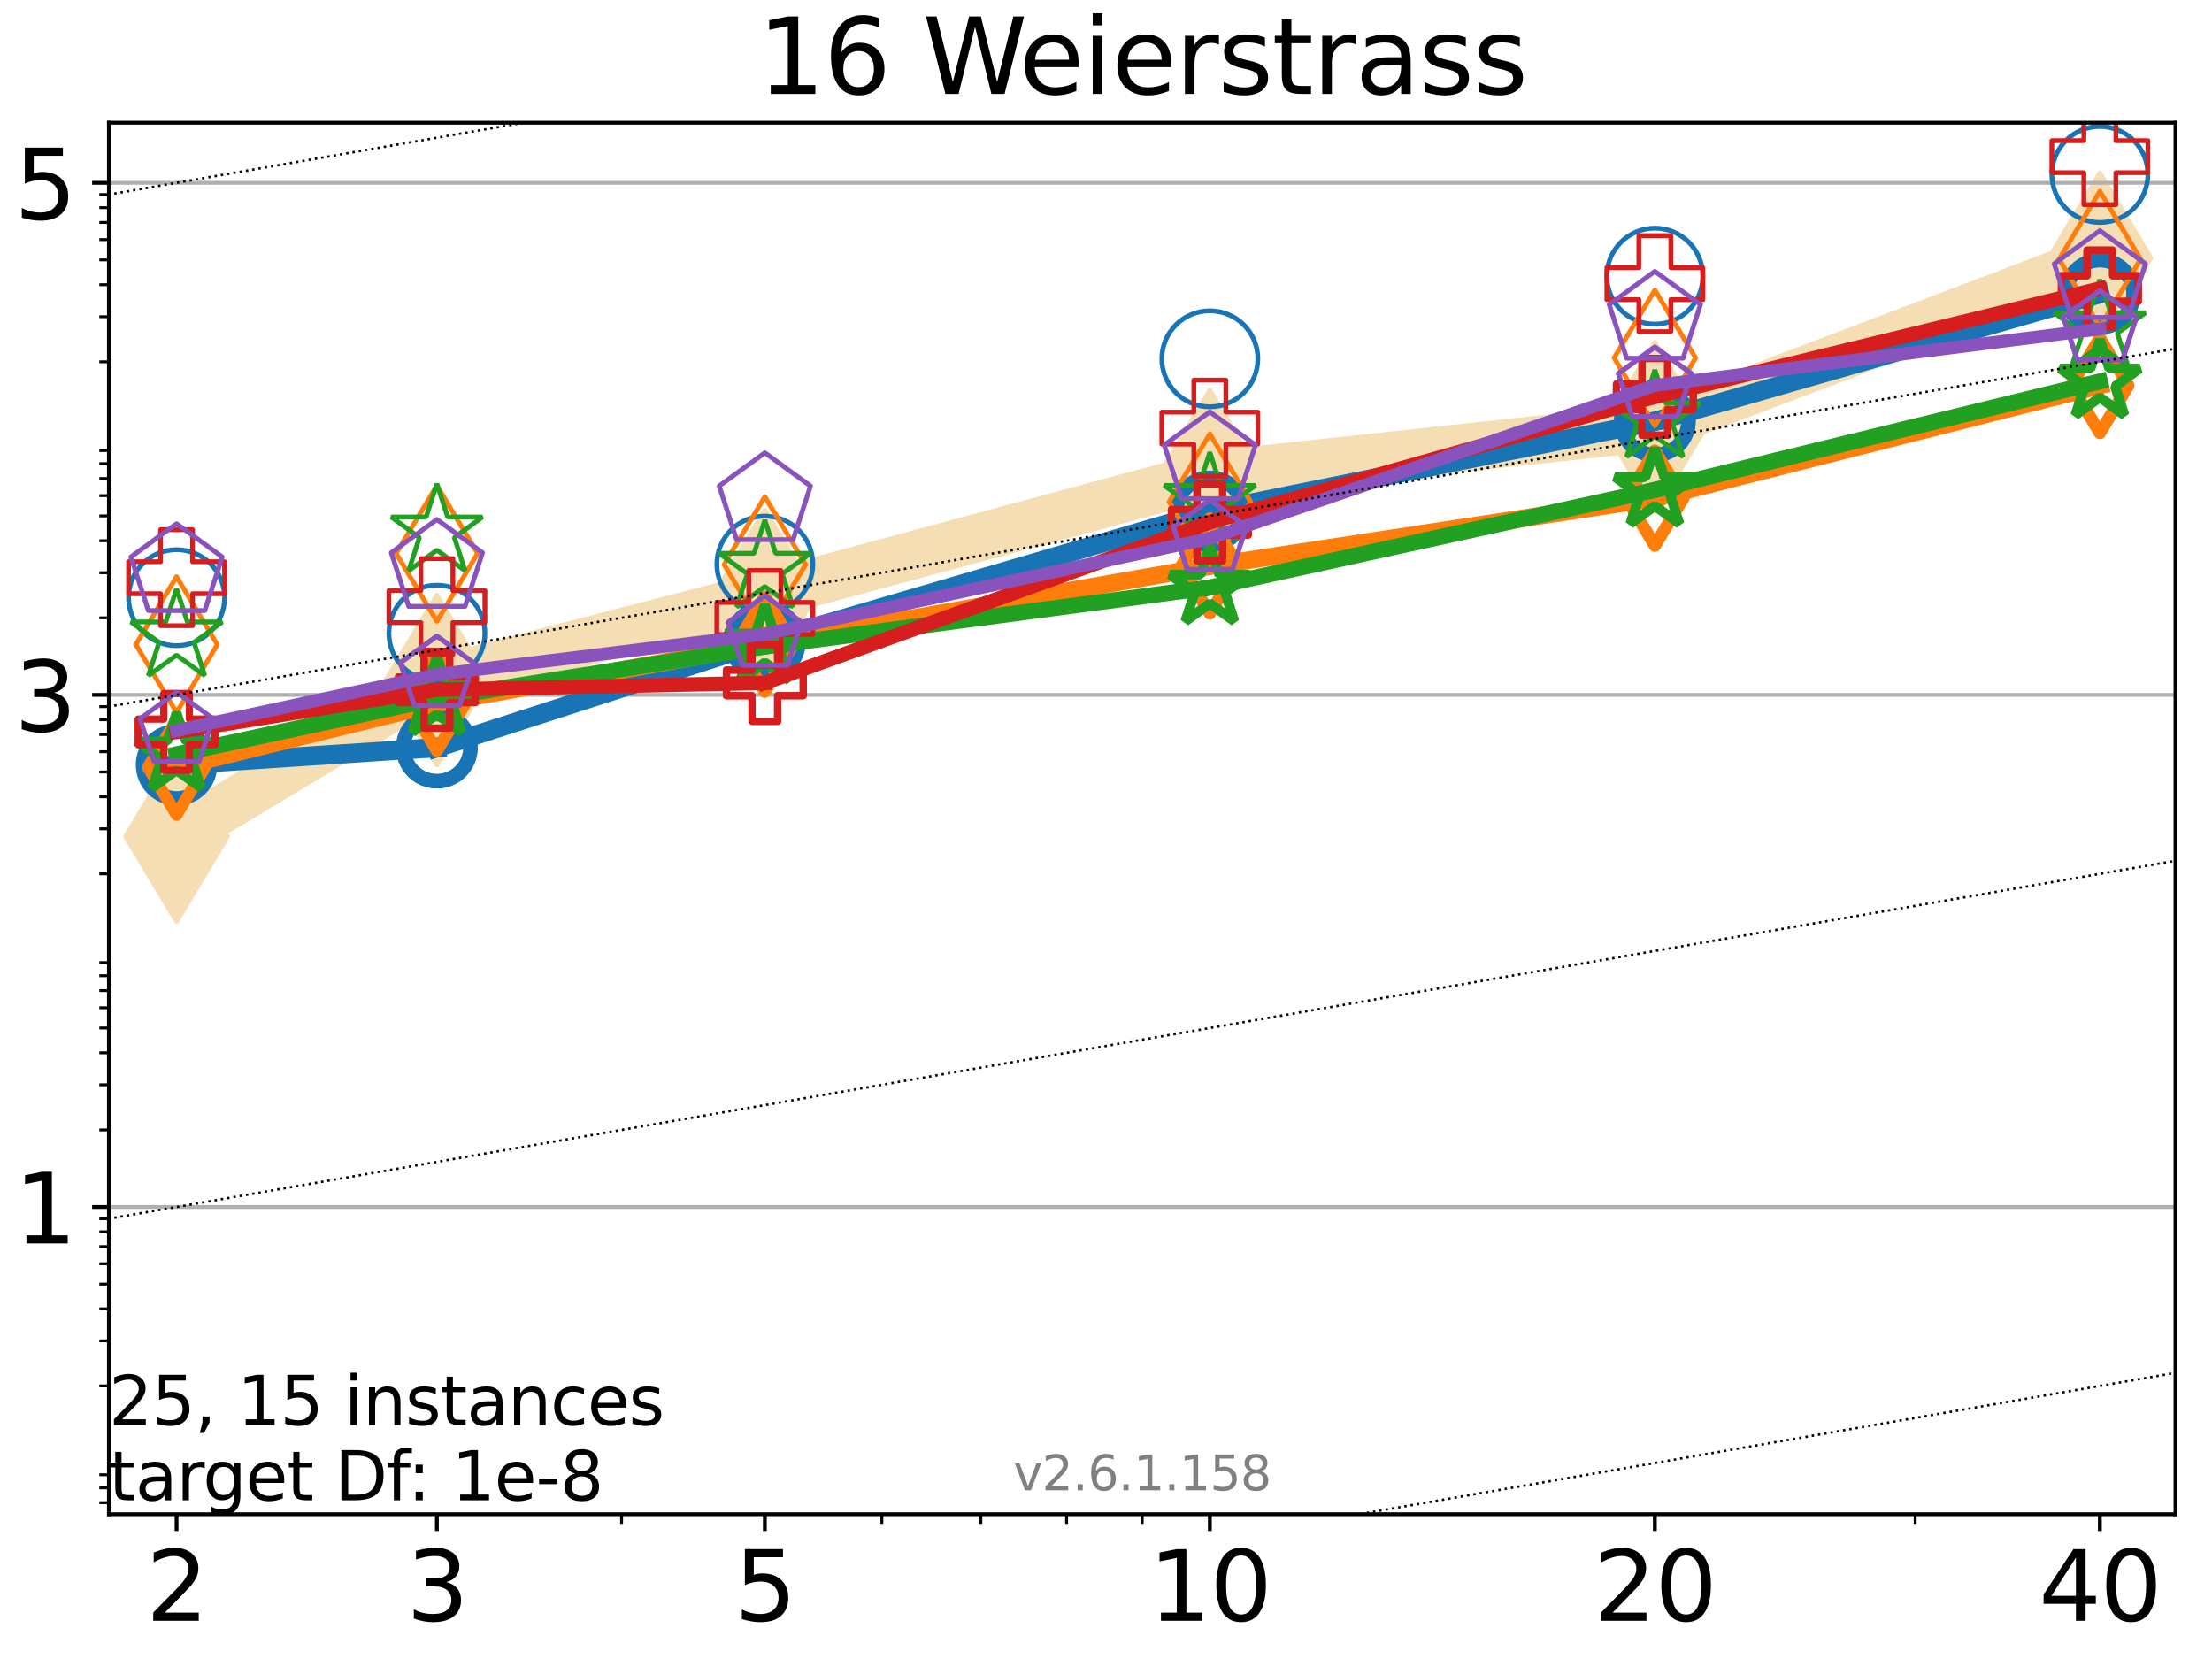 <?xml version="1.0" encoding="utf-8" standalone="no"?>
<!DOCTYPE svg PUBLIC "-//W3C//DTD SVG 1.1//EN"
  "http://www.w3.org/Graphics/SVG/1.1/DTD/svg11.dtd">
<svg xmlns:xlink="http://www.w3.org/1999/xlink" width="460.8pt" height="345.6pt" viewBox="0 0 460.8 345.6" xmlns="http://www.w3.org/2000/svg" version="1.1">
 <defs>
  <style type="text/css">*{stroke-linejoin: round; stroke-linecap: butt}</style>
 </defs>
 <g id="figure_1">
  <g id="patch_1">
   <path d="M 0 345.6 
L 460.8 345.6 
L 460.8 0 
L 0 0 
z
" style="fill: #ffffff"/>
  </g>
  <g id="axes_1">
   <g id="patch_2">
    <path d="M 22.69 315.44 
L 453.192 315.44 
L 453.192 25.56 
L 22.69 25.56 
z
" style="fill: #ffffff"/>
   </g>
   <g id="line2d_1">
    <path d="M 36.781 174.247 
L 91.009 141.677 
L 159.329 123.993 
L 252.032 98.982 
L 344.736 88.985 
L 437.439 53.738 
" clip-path="url(#p1bd42215af)" style="fill: none; stroke: #f5deb3; stroke-width: 10; stroke-linecap: square"/>
    <defs>
     <path id="md717152151" d="M -0 17.678 
L 10.607 0 
L 0 -17.678 
L -10.607 -0 
z
" style="stroke: #f5deb3; stroke-linejoin: miter"/>
    </defs>
    <g clip-path="url(#p1bd42215af)">
     <use xlink:href="#md717152151" x="36.781" y="174.247" style="fill: #f5deb3; stroke: #f5deb3; stroke-linejoin: miter"/>
     <use xlink:href="#md717152151" x="91.009" y="141.677" style="fill: #f5deb3; stroke: #f5deb3; stroke-linejoin: miter"/>
     <use xlink:href="#md717152151" x="159.329" y="123.993" style="fill: #f5deb3; stroke: #f5deb3; stroke-linejoin: miter"/>
     <use xlink:href="#md717152151" x="252.032" y="98.982" style="fill: #f5deb3; stroke: #f5deb3; stroke-linejoin: miter"/>
     <use xlink:href="#md717152151" x="344.736" y="88.985" style="fill: #f5deb3; stroke: #f5deb3; stroke-linejoin: miter"/>
     <use xlink:href="#md717152151" x="437.439" y="53.738" style="fill: #f5deb3; stroke: #f5deb3; stroke-linejoin: miter"/>
    </g>
   </g>
   <g id="matplotlib.axis_1">
    <g id="xtick_1">
     <g id="line2d_2">
      <defs>
       <path id="m95c55985bc" d="M 0 0 
L 0 3.5 
" style="stroke: #000000; stroke-width: 0.8"/>
      </defs>
      <g>
       <use xlink:href="#m95c55985bc" x="36.781" y="315.44" style="stroke: #000000; stroke-width: 0.8"/>
      </g>
     </g>
     <g id="text_1">
      <!-- 2 -->
      <g transform="translate(30.419 337.637)scale(0.2 -0.2)">
       <defs>
        <path id="DejaVuSans-32" d="M 1228 531 
L 3431 531 
L 3431 0 
L 469 0 
L 469 531 
Q 828 903 1448 1529 
Q 2069 2156 2228 2338 
Q 2531 2678 2651 2914 
Q 2772 3150 2772 3378 
Q 2772 3750 2511 3984 
Q 2250 4219 1831 4219 
Q 1534 4219 1204 4116 
Q 875 4013 500 3803 
L 500 4441 
Q 881 4594 1212 4672 
Q 1544 4750 1819 4750 
Q 2544 4750 2975 4387 
Q 3406 4025 3406 3419 
Q 3406 3131 3298 2873 
Q 3191 2616 2906 2266 
Q 2828 2175 2409 1742 
Q 1991 1309 1228 531 
z
" transform="scale(0.016)"/>
       </defs>
       <use xlink:href="#DejaVuSans-32"/>
      </g>
     </g>
    </g>
    <g id="xtick_2">
     <g id="line2d_3">
      <g>
       <use xlink:href="#m95c55985bc" x="91.009" y="315.44" style="stroke: #000000; stroke-width: 0.8"/>
      </g>
     </g>
     <g id="text_2">
      <!-- 3 -->
      <g transform="translate(84.647 337.637)scale(0.2 -0.2)">
       <defs>
        <path id="DejaVuSans-33" d="M 2597 2516 
Q 3050 2419 3304 2112 
Q 3559 1806 3559 1356 
Q 3559 666 3084 287 
Q 2609 -91 1734 -91 
Q 1441 -91 1130 -33 
Q 819 25 488 141 
L 488 750 
Q 750 597 1062 519 
Q 1375 441 1716 441 
Q 2309 441 2620 675 
Q 2931 909 2931 1356 
Q 2931 1769 2642 2001 
Q 2353 2234 1838 2234 
L 1294 2234 
L 1294 2753 
L 1863 2753 
Q 2328 2753 2575 2939 
Q 2822 3125 2822 3475 
Q 2822 3834 2567 4026 
Q 2313 4219 1838 4219 
Q 1578 4219 1281 4162 
Q 984 4106 628 3988 
L 628 4550 
Q 988 4650 1302 4700 
Q 1616 4750 1894 4750 
Q 2613 4750 3031 4423 
Q 3450 4097 3450 3541 
Q 3450 3153 3228 2886 
Q 3006 2619 2597 2516 
z
" transform="scale(0.016)"/>
       </defs>
       <use xlink:href="#DejaVuSans-33"/>
      </g>
     </g>
    </g>
    <g id="xtick_3">
     <g id="line2d_4">
      <g>
       <use xlink:href="#m95c55985bc" x="159.329" y="315.44" style="stroke: #000000; stroke-width: 0.8"/>
      </g>
     </g>
     <g id="text_3">
      <!-- 5 -->
      <g transform="translate(152.966 337.637)scale(0.2 -0.2)">
       <defs>
        <path id="DejaVuSans-35" d="M 691 4666 
L 3169 4666 
L 3169 4134 
L 1269 4134 
L 1269 2991 
Q 1406 3038 1543 3061 
Q 1681 3084 1819 3084 
Q 2600 3084 3056 2656 
Q 3513 2228 3513 1497 
Q 3513 744 3044 326 
Q 2575 -91 1722 -91 
Q 1428 -91 1123 -41 
Q 819 9 494 109 
L 494 744 
Q 775 591 1075 516 
Q 1375 441 1709 441 
Q 2250 441 2565 725 
Q 2881 1009 2881 1497 
Q 2881 1984 2565 2268 
Q 2250 2553 1709 2553 
Q 1456 2553 1204 2497 
Q 953 2441 691 2322 
L 691 4666 
z
" transform="scale(0.016)"/>
       </defs>
       <use xlink:href="#DejaVuSans-35"/>
      </g>
     </g>
    </g>
    <g id="xtick_4">
     <g id="line2d_5">
      <g>
       <use xlink:href="#m95c55985bc" x="252.032" y="315.44" style="stroke: #000000; stroke-width: 0.8"/>
      </g>
     </g>
     <g id="text_4">
      <!-- 10 -->
      <g transform="translate(239.307 337.637)scale(0.2 -0.2)">
       <defs>
        <path id="DejaVuSans-31" d="M 794 531 
L 1825 531 
L 1825 4091 
L 703 3866 
L 703 4441 
L 1819 4666 
L 2450 4666 
L 2450 531 
L 3481 531 
L 3481 0 
L 794 0 
L 794 531 
z
" transform="scale(0.016)"/>
        <path id="DejaVuSans-30" d="M 2034 4250 
Q 1547 4250 1301 3770 
Q 1056 3291 1056 2328 
Q 1056 1369 1301 889 
Q 1547 409 2034 409 
Q 2525 409 2770 889 
Q 3016 1369 3016 2328 
Q 3016 3291 2770 3770 
Q 2525 4250 2034 4250 
z
M 2034 4750 
Q 2819 4750 3233 4129 
Q 3647 3509 3647 2328 
Q 3647 1150 3233 529 
Q 2819 -91 2034 -91 
Q 1250 -91 836 529 
Q 422 1150 422 2328 
Q 422 3509 836 4129 
Q 1250 4750 2034 4750 
z
" transform="scale(0.016)"/>
       </defs>
       <use xlink:href="#DejaVuSans-31"/>
       <use xlink:href="#DejaVuSans-30" x="63.623"/>
      </g>
     </g>
    </g>
    <g id="xtick_5">
     <g id="line2d_6">
      <g>
       <use xlink:href="#m95c55985bc" x="344.736" y="315.44" style="stroke: #000000; stroke-width: 0.8"/>
      </g>
     </g>
     <g id="text_5">
      <!-- 20 -->
      <g transform="translate(332.011 337.637)scale(0.2 -0.2)">
       <use xlink:href="#DejaVuSans-32"/>
       <use xlink:href="#DejaVuSans-30" x="63.623"/>
      </g>
     </g>
    </g>
    <g id="xtick_6">
     <g id="line2d_7">
      <g>
       <use xlink:href="#m95c55985bc" x="437.439" y="315.44" style="stroke: #000000; stroke-width: 0.8"/>
      </g>
     </g>
     <g id="text_6">
      <!-- 40 -->
      <g transform="translate(424.714 337.637)scale(0.2 -0.2)">
       <defs>
        <path id="DejaVuSans-34" d="M 2419 4116 
L 825 1625 
L 2419 1625 
L 2419 4116 
z
M 2253 4666 
L 3047 4666 
L 3047 1625 
L 3713 1625 
L 3713 1100 
L 3047 1100 
L 3047 0 
L 2419 0 
L 2419 1100 
L 313 1100 
L 313 1709 
L 2253 4666 
z
" transform="scale(0.016)"/>
       </defs>
       <use xlink:href="#DejaVuSans-34"/>
       <use xlink:href="#DejaVuSans-30" x="63.623"/>
      </g>
     </g>
    </g>
    <g id="xtick_7">
     <g id="line2d_8">
      <defs>
       <path id="m0484b17791" d="M 0 0 
L 0 2 
" style="stroke: #000000; stroke-width: 0.6"/>
      </defs>
      <g>
       <use xlink:href="#m0484b17791" x="129.485" y="315.44" style="stroke: #000000; stroke-width: 0.6"/>
      </g>
     </g>
    </g>
    <g id="xtick_8">
     <g id="line2d_9">
      <g>
       <use xlink:href="#m0484b17791" x="183.713" y="315.44" style="stroke: #000000; stroke-width: 0.6"/>
      </g>
     </g>
    </g>
    <g id="xtick_9">
     <g id="line2d_10">
      <g>
       <use xlink:href="#m0484b17791" x="204.329" y="315.44" style="stroke: #000000; stroke-width: 0.6"/>
      </g>
     </g>
    </g>
    <g id="xtick_10">
     <g id="line2d_11">
      <g>
       <use xlink:href="#m0484b17791" x="222.188" y="315.44" style="stroke: #000000; stroke-width: 0.6"/>
      </g>
     </g>
    </g>
    <g id="xtick_11">
     <g id="line2d_12">
      <g>
       <use xlink:href="#m0484b17791" x="237.941" y="315.44" style="stroke: #000000; stroke-width: 0.6"/>
      </g>
     </g>
    </g>
    <g id="xtick_12">
     <g id="line2d_13">
      <g>
       <use xlink:href="#m0484b17791" x="398.964" y="315.44" style="stroke: #000000; stroke-width: 0.6"/>
      </g>
     </g>
    </g>
   </g>
   <g id="matplotlib.axis_2">
    <g id="ytick_1">
     <g id="line2d_14">
      <path d="M 22.69 251.435 
L 453.192 251.435 
" clip-path="url(#p1bd42215af)" style="fill: none; stroke: #b0b0b0; stroke-width: 0.8; stroke-linecap: square"/>
     </g>
     <g id="line2d_15">
      <defs>
       <path id="ma6827fe95c" d="M 0 0 
L -3.5 0 
" style="stroke: #000000; stroke-width: 0.8"/>
      </defs>
      <g>
       <use xlink:href="#ma6827fe95c" x="22.69" y="251.435" style="stroke: #000000; stroke-width: 0.8"/>
      </g>
     </g>
     <g id="text_7">
      <!-- 1 -->
      <g transform="translate(2.965 259.033)scale(0.2 -0.2)">
       <use xlink:href="#DejaVuSans-31"/>
      </g>
     </g>
    </g>
    <g id="ytick_2">
     <g id="line2d_16">
      <path d="M 22.69 144.76 
L 453.192 144.76 
" clip-path="url(#p1bd42215af)" style="fill: none; stroke: #b0b0b0; stroke-width: 0.8; stroke-linecap: square"/>
     </g>
     <g id="line2d_17">
      <g>
       <use xlink:href="#ma6827fe95c" x="22.69" y="144.76" style="stroke: #000000; stroke-width: 0.8"/>
      </g>
     </g>
     <g id="text_8">
      <!-- 3 -->
      <g transform="translate(2.965 152.358)scale(0.2 -0.2)">
       <use xlink:href="#DejaVuSans-33"/>
      </g>
     </g>
    </g>
    <g id="ytick_3">
     <g id="line2d_18">
      <path d="M 22.69 38.085 
L 453.192 38.085 
" clip-path="url(#p1bd42215af)" style="fill: none; stroke: #b0b0b0; stroke-width: 0.8; stroke-linecap: square"/>
     </g>
     <g id="line2d_19">
      <g>
       <use xlink:href="#ma6827fe95c" x="22.69" y="38.085" style="stroke: #000000; stroke-width: 0.8"/>
      </g>
     </g>
     <g id="text_9">
      <!-- 5 -->
      <g transform="translate(2.965 45.683)scale(0.2 -0.2)">
       <use xlink:href="#DejaVuSans-35"/>
      </g>
     </g>
    </g>
    <g id="ytick_4">
     <g id="line2d_20">
      <defs>
       <path id="m4e81c90e7a" d="M 0 0 
L -2 0 
" style="stroke: #000000; stroke-width: 0.6"/>
      </defs>
      <g>
       <use xlink:href="#m4e81c90e7a" x="22.69" y="313.035" style="stroke: #000000; stroke-width: 0.6"/>
      </g>
     </g>
    </g>
    <g id="ytick_5">
     <g id="line2d_21">
      <g>
       <use xlink:href="#m4e81c90e7a" x="22.69" y="309.941" style="stroke: #000000; stroke-width: 0.6"/>
      </g>
     </g>
    </g>
    <g id="ytick_6">
     <g id="line2d_22">
      <g>
       <use xlink:href="#m4e81c90e7a" x="22.69" y="307.213" style="stroke: #000000; stroke-width: 0.6"/>
      </g>
     </g>
    </g>
    <g id="ytick_7">
     <g id="line2d_23">
      <g>
       <use xlink:href="#m4e81c90e7a" x="22.69" y="288.716" style="stroke: #000000; stroke-width: 0.6"/>
      </g>
     </g>
    </g>
    <g id="ytick_8">
     <g id="line2d_24">
      <g>
       <use xlink:href="#m4e81c90e7a" x="22.69" y="279.324" style="stroke: #000000; stroke-width: 0.6"/>
      </g>
     </g>
    </g>
    <g id="ytick_9">
     <g id="line2d_25">
      <g>
       <use xlink:href="#m4e81c90e7a" x="22.69" y="272.66" style="stroke: #000000; stroke-width: 0.6"/>
      </g>
     </g>
    </g>
    <g id="ytick_10">
     <g id="line2d_26">
      <g>
       <use xlink:href="#m4e81c90e7a" x="22.69" y="267.491" style="stroke: #000000; stroke-width: 0.6"/>
      </g>
     </g>
    </g>
    <g id="ytick_11">
     <g id="line2d_27">
      <g>
       <use xlink:href="#m4e81c90e7a" x="22.69" y="263.268" style="stroke: #000000; stroke-width: 0.6"/>
      </g>
     </g>
    </g>
    <g id="ytick_12">
     <g id="line2d_28">
      <g>
       <use xlink:href="#m4e81c90e7a" x="22.69" y="259.697" style="stroke: #000000; stroke-width: 0.6"/>
      </g>
     </g>
    </g>
    <g id="ytick_13">
     <g id="line2d_29">
      <g>
       <use xlink:href="#m4e81c90e7a" x="22.69" y="256.604" style="stroke: #000000; stroke-width: 0.6"/>
      </g>
     </g>
    </g>
    <g id="ytick_14">
     <g id="line2d_30">
      <g>
       <use xlink:href="#m4e81c90e7a" x="22.69" y="253.876" style="stroke: #000000; stroke-width: 0.6"/>
      </g>
     </g>
    </g>
    <g id="ytick_15">
     <g id="line2d_31">
      <g>
       <use xlink:href="#m4e81c90e7a" x="22.69" y="235.379" style="stroke: #000000; stroke-width: 0.6"/>
      </g>
     </g>
    </g>
    <g id="ytick_16">
     <g id="line2d_32">
      <g>
       <use xlink:href="#m4e81c90e7a" x="22.69" y="225.987" style="stroke: #000000; stroke-width: 0.6"/>
      </g>
     </g>
    </g>
    <g id="ytick_17">
     <g id="line2d_33">
      <g>
       <use xlink:href="#m4e81c90e7a" x="22.69" y="219.323" style="stroke: #000000; stroke-width: 0.6"/>
      </g>
     </g>
    </g>
    <g id="ytick_18">
     <g id="line2d_34">
      <g>
       <use xlink:href="#m4e81c90e7a" x="22.69" y="214.154" style="stroke: #000000; stroke-width: 0.6"/>
      </g>
     </g>
    </g>
    <g id="ytick_19">
     <g id="line2d_35">
      <g>
       <use xlink:href="#m4e81c90e7a" x="22.69" y="209.93" style="stroke: #000000; stroke-width: 0.6"/>
      </g>
     </g>
    </g>
    <g id="ytick_20">
     <g id="line2d_36">
      <g>
       <use xlink:href="#m4e81c90e7a" x="22.69" y="206.36" style="stroke: #000000; stroke-width: 0.6"/>
      </g>
     </g>
    </g>
    <g id="ytick_21">
     <g id="line2d_37">
      <g>
       <use xlink:href="#m4e81c90e7a" x="22.69" y="203.266" style="stroke: #000000; stroke-width: 0.6"/>
      </g>
     </g>
    </g>
    <g id="ytick_22">
     <g id="line2d_38">
      <g>
       <use xlink:href="#m4e81c90e7a" x="22.69" y="200.538" style="stroke: #000000; stroke-width: 0.6"/>
      </g>
     </g>
    </g>
    <g id="ytick_23">
     <g id="line2d_39">
      <g>
       <use xlink:href="#m4e81c90e7a" x="22.69" y="182.041" style="stroke: #000000; stroke-width: 0.6"/>
      </g>
     </g>
    </g>
    <g id="ytick_24">
     <g id="line2d_40">
      <g>
       <use xlink:href="#m4e81c90e7a" x="22.69" y="172.649" style="stroke: #000000; stroke-width: 0.6"/>
      </g>
     </g>
    </g>
    <g id="ytick_25">
     <g id="line2d_41">
      <g>
       <use xlink:href="#m4e81c90e7a" x="22.69" y="165.985" style="stroke: #000000; stroke-width: 0.6"/>
      </g>
     </g>
    </g>
    <g id="ytick_26">
     <g id="line2d_42">
      <g>
       <use xlink:href="#m4e81c90e7a" x="22.69" y="160.816" style="stroke: #000000; stroke-width: 0.6"/>
      </g>
     </g>
    </g>
    <g id="ytick_27">
     <g id="line2d_43">
      <g>
       <use xlink:href="#m4e81c90e7a" x="22.69" y="156.593" style="stroke: #000000; stroke-width: 0.6"/>
      </g>
     </g>
    </g>
    <g id="ytick_28">
     <g id="line2d_44">
      <g>
       <use xlink:href="#m4e81c90e7a" x="22.69" y="153.022" style="stroke: #000000; stroke-width: 0.6"/>
      </g>
     </g>
    </g>
    <g id="ytick_29">
     <g id="line2d_45">
      <g>
       <use xlink:href="#m4e81c90e7a" x="22.69" y="149.929" style="stroke: #000000; stroke-width: 0.6"/>
      </g>
     </g>
    </g>
    <g id="ytick_30">
     <g id="line2d_46">
      <g>
       <use xlink:href="#m4e81c90e7a" x="22.69" y="147.201" style="stroke: #000000; stroke-width: 0.6"/>
      </g>
     </g>
    </g>
    <g id="ytick_31">
     <g id="line2d_47">
      <g>
       <use xlink:href="#m4e81c90e7a" x="22.69" y="128.704" style="stroke: #000000; stroke-width: 0.6"/>
      </g>
     </g>
    </g>
    <g id="ytick_32">
     <g id="line2d_48">
      <g>
       <use xlink:href="#m4e81c90e7a" x="22.69" y="119.312" style="stroke: #000000; stroke-width: 0.6"/>
      </g>
     </g>
    </g>
    <g id="ytick_33">
     <g id="line2d_49">
      <g>
       <use xlink:href="#m4e81c90e7a" x="22.69" y="112.648" style="stroke: #000000; stroke-width: 0.6"/>
      </g>
     </g>
    </g>
    <g id="ytick_34">
     <g id="line2d_50">
      <g>
       <use xlink:href="#m4e81c90e7a" x="22.69" y="107.479" style="stroke: #000000; stroke-width: 0.6"/>
      </g>
     </g>
    </g>
    <g id="ytick_35">
     <g id="line2d_51">
      <g>
       <use xlink:href="#m4e81c90e7a" x="22.69" y="103.255" style="stroke: #000000; stroke-width: 0.6"/>
      </g>
     </g>
    </g>
    <g id="ytick_36">
     <g id="line2d_52">
      <g>
       <use xlink:href="#m4e81c90e7a" x="22.69" y="99.685" style="stroke: #000000; stroke-width: 0.6"/>
      </g>
     </g>
    </g>
    <g id="ytick_37">
     <g id="line2d_53">
      <g>
       <use xlink:href="#m4e81c90e7a" x="22.69" y="96.591" style="stroke: #000000; stroke-width: 0.6"/>
      </g>
     </g>
    </g>
    <g id="ytick_38">
     <g id="line2d_54">
      <g>
       <use xlink:href="#m4e81c90e7a" x="22.69" y="93.863" style="stroke: #000000; stroke-width: 0.6"/>
      </g>
     </g>
    </g>
    <g id="ytick_39">
     <g id="line2d_55">
      <g>
       <use xlink:href="#m4e81c90e7a" x="22.69" y="75.366" style="stroke: #000000; stroke-width: 0.6"/>
      </g>
     </g>
    </g>
    <g id="ytick_40">
     <g id="line2d_56">
      <g>
       <use xlink:href="#m4e81c90e7a" x="22.69" y="65.974" style="stroke: #000000; stroke-width: 0.6"/>
      </g>
     </g>
    </g>
    <g id="ytick_41">
     <g id="line2d_57">
      <g>
       <use xlink:href="#m4e81c90e7a" x="22.69" y="59.31" style="stroke: #000000; stroke-width: 0.6"/>
      </g>
     </g>
    </g>
    <g id="ytick_42">
     <g id="line2d_58">
      <g>
       <use xlink:href="#m4e81c90e7a" x="22.69" y="54.141" style="stroke: #000000; stroke-width: 0.6"/>
      </g>
     </g>
    </g>
    <g id="ytick_43">
     <g id="line2d_59">
      <g>
       <use xlink:href="#m4e81c90e7a" x="22.69" y="49.918" style="stroke: #000000; stroke-width: 0.6"/>
      </g>
     </g>
    </g>
    <g id="ytick_44">
     <g id="line2d_60">
      <g>
       <use xlink:href="#m4e81c90e7a" x="22.69" y="46.347" style="stroke: #000000; stroke-width: 0.6"/>
      </g>
     </g>
    </g>
    <g id="ytick_45">
     <g id="line2d_61">
      <g>
       <use xlink:href="#m4e81c90e7a" x="22.69" y="43.254" style="stroke: #000000; stroke-width: 0.6"/>
      </g>
     </g>
    </g>
    <g id="ytick_46">
     <g id="line2d_62">
      <g>
       <use xlink:href="#m4e81c90e7a" x="22.69" y="40.526" style="stroke: #000000; stroke-width: 0.6"/>
      </g>
     </g>
    </g>
   </g>
   <g id="line2d_63">
    <path d="M 36.781 159.326 
L 91.009 155.741 
" clip-path="url(#p1bd42215af)" style="fill: none; stroke: #1874b4; stroke-width: 4; stroke-linecap: square"/>
    <defs>
     <path id="mb552cbc6d0" d="M 0 7 
C 1.856 7 3.637 6.262 4.95 4.95 
C 6.262 3.637 7 1.856 7 0 
C 7 -1.856 6.262 -3.637 4.95 -4.95 
C 3.637 -6.262 1.856 -7 0 -7 
C -1.856 -7 -3.637 -6.262 -4.95 -4.95 
C -6.262 -3.637 -7 -1.856 -7 0 
C -7 1.856 -6.262 3.637 -4.95 4.95 
C -3.637 6.262 -1.856 7 0 7 
z
" style="stroke: #1874b4; stroke-width: 3"/>
    </defs>
    <g clip-path="url(#p1bd42215af)">
     <use xlink:href="#mb552cbc6d0" x="36.781" y="159.326" style="fill-opacity: 0; stroke: #1874b4; stroke-width: 3"/>
     <use xlink:href="#mb552cbc6d0" x="91.009" y="155.741" style="fill-opacity: 0; stroke: #1874b4; stroke-width: 3"/>
    </g>
   </g>
   <g id="line2d_64">
    <path d="M 91.009 155.741 
L 159.329 133.677 
" clip-path="url(#p1bd42215af)" style="fill: none; stroke: #1874b4; stroke-width: 4; stroke-linecap: square"/>
    <g clip-path="url(#p1bd42215af)">
     <use xlink:href="#mb552cbc6d0" x="91.009" y="155.741" style="fill-opacity: 0; stroke: #1874b4; stroke-width: 3"/>
     <use xlink:href="#mb552cbc6d0" x="159.329" y="133.677" style="fill-opacity: 0; stroke: #1874b4; stroke-width: 3"/>
    </g>
   </g>
   <g id="line2d_65">
    <path d="M 159.329 133.677 
L 252.032 106.551 
" clip-path="url(#p1bd42215af)" style="fill: none; stroke: #1874b4; stroke-width: 4; stroke-linecap: square"/>
    <g clip-path="url(#p1bd42215af)">
     <use xlink:href="#mb552cbc6d0" x="159.329" y="133.677" style="fill-opacity: 0; stroke: #1874b4; stroke-width: 3"/>
     <use xlink:href="#mb552cbc6d0" x="252.032" y="106.551" style="fill-opacity: 0; stroke: #1874b4; stroke-width: 3"/>
    </g>
   </g>
   <g id="line2d_66">
    <path d="M 252.032 106.551 
L 344.736 87.765 
" clip-path="url(#p1bd42215af)" style="fill: none; stroke: #1874b4; stroke-width: 4; stroke-linecap: square"/>
    <g clip-path="url(#p1bd42215af)">
     <use xlink:href="#mb552cbc6d0" x="252.032" y="106.551" style="fill-opacity: 0; stroke: #1874b4; stroke-width: 3"/>
     <use xlink:href="#mb552cbc6d0" x="344.736" y="87.765" style="fill-opacity: 0; stroke: #1874b4; stroke-width: 3"/>
    </g>
   </g>
   <g id="line2d_67">
    <path d="M 344.736 87.765 
L 437.439 61.186 
" clip-path="url(#p1bd42215af)" style="fill: none; stroke: #1874b4; stroke-width: 4; stroke-linecap: square"/>
    <g clip-path="url(#p1bd42215af)">
     <use xlink:href="#mb552cbc6d0" x="344.736" y="87.765" style="fill-opacity: 0; stroke: #1874b4; stroke-width: 3"/>
     <use xlink:href="#mb552cbc6d0" x="437.439" y="61.186" style="fill-opacity: 0; stroke: #1874b4; stroke-width: 3"/>
    </g>
   </g>
   <g id="line2d_68">
    <path d="M 437.439 61.186 
" clip-path="url(#p1bd42215af)" style="fill: none; stroke: #1874b4; stroke-width: 4; stroke-linecap: square"/>
    <g clip-path="url(#p1bd42215af)">
     <use xlink:href="#mb552cbc6d0" x="437.439" y="61.186" style="fill-opacity: 0; stroke: #1874b4; stroke-width: 3"/>
    </g>
   </g>
   <g id="line2d_69"/>
   <g id="line2d_70">
    <defs>
     <path id="ma97b4de8bc" d="M 0 10 
C 2.652 10 5.196 8.946 7.071 7.071 
C 8.946 5.196 10 2.652 10 0 
C 10 -2.652 8.946 -5.196 7.071 -7.071 
C 5.196 -8.946 2.652 -10 0 -10 
C -2.652 -10 -5.196 -8.946 -7.071 -7.071 
C -8.946 -5.196 -10 -2.652 -10 0 
C -10 2.652 -8.946 5.196 -7.071 7.071 
C -5.196 8.946 -2.652 10 0 10 
z
" style="stroke: #1874b4"/>
    </defs>
    <g clip-path="url(#p1bd42215af)">
     <use xlink:href="#ma97b4de8bc" x="36.781" y="124.509" style="fill-opacity: 0; stroke: #1874b4"/>
     <use xlink:href="#ma97b4de8bc" x="91.009" y="131.908" style="fill-opacity: 0; stroke: #1874b4"/>
     <use xlink:href="#ma97b4de8bc" x="159.329" y="117.52" style="fill-opacity: 0; stroke: #1874b4"/>
     <use xlink:href="#ma97b4de8bc" x="252.032" y="74.744" style="fill-opacity: 0; stroke: #1874b4"/>
     <use xlink:href="#ma97b4de8bc" x="344.736" y="57.526" style="fill-opacity: 0; stroke: #1874b4"/>
     <use xlink:href="#ma97b4de8bc" x="437.439" y="36.347" style="fill-opacity: 0; stroke: #1874b4"/>
    </g>
   </g>
   <g id="line2d_71">
    <path d="M 36.781 159.836 
L 91.009 146.504 
" clip-path="url(#p1bd42215af)" style="fill: none; stroke: #ff7d0b; stroke-width: 3.667; stroke-linecap: square"/>
    <defs>
     <path id="m8808f91fb8" d="M -0 9.899 
L 5.94 0 
L 0 -9.899 
L -5.94 -0 
z
" style="stroke: #ff7d0b; stroke-width: 2.5; stroke-linejoin: miter"/>
    </defs>
    <g clip-path="url(#p1bd42215af)">
     <use xlink:href="#m8808f91fb8" x="36.781" y="159.836" style="fill-opacity: 0; stroke: #ff7d0b; stroke-width: 2.5; stroke-linejoin: miter"/>
     <use xlink:href="#m8808f91fb8" x="91.009" y="146.504" style="fill-opacity: 0; stroke: #ff7d0b; stroke-width: 2.5; stroke-linejoin: miter"/>
    </g>
   </g>
   <g id="line2d_72">
    <path d="M 91.009 146.504 
L 159.329 134.193 
" clip-path="url(#p1bd42215af)" style="fill: none; stroke: #ff7d0b; stroke-width: 3.667; stroke-linecap: square"/>
    <g clip-path="url(#p1bd42215af)">
     <use xlink:href="#m8808f91fb8" x="91.009" y="146.504" style="fill-opacity: 0; stroke: #ff7d0b; stroke-width: 2.5; stroke-linejoin: miter"/>
     <use xlink:href="#m8808f91fb8" x="159.329" y="134.193" style="fill-opacity: 0; stroke: #ff7d0b; stroke-width: 2.5; stroke-linejoin: miter"/>
    </g>
   </g>
   <g id="line2d_73">
    <path d="M 159.329 134.193 
L 252.032 117.913 
" clip-path="url(#p1bd42215af)" style="fill: none; stroke: #ff7d0b; stroke-width: 3.667; stroke-linecap: square"/>
    <g clip-path="url(#p1bd42215af)">
     <use xlink:href="#m8808f91fb8" x="159.329" y="134.193" style="fill-opacity: 0; stroke: #ff7d0b; stroke-width: 2.5; stroke-linejoin: miter"/>
     <use xlink:href="#m8808f91fb8" x="252.032" y="117.913" style="fill-opacity: 0; stroke: #ff7d0b; stroke-width: 2.5; stroke-linejoin: miter"/>
    </g>
   </g>
   <g id="line2d_74">
    <path d="M 252.032 117.913 
L 344.736 103.782 
" clip-path="url(#p1bd42215af)" style="fill: none; stroke: #ff7d0b; stroke-width: 3.667; stroke-linecap: square"/>
    <g clip-path="url(#p1bd42215af)">
     <use xlink:href="#m8808f91fb8" x="252.032" y="117.913" style="fill-opacity: 0; stroke: #ff7d0b; stroke-width: 2.5; stroke-linejoin: miter"/>
     <use xlink:href="#m8808f91fb8" x="344.736" y="103.782" style="fill-opacity: 0; stroke: #ff7d0b; stroke-width: 2.5; stroke-linejoin: miter"/>
    </g>
   </g>
   <g id="line2d_75">
    <path d="M 344.736 103.782 
L 437.439 80.308 
" clip-path="url(#p1bd42215af)" style="fill: none; stroke: #ff7d0b; stroke-width: 3.667; stroke-linecap: square"/>
    <g clip-path="url(#p1bd42215af)">
     <use xlink:href="#m8808f91fb8" x="344.736" y="103.782" style="fill-opacity: 0; stroke: #ff7d0b; stroke-width: 2.5; stroke-linejoin: miter"/>
     <use xlink:href="#m8808f91fb8" x="437.439" y="80.308" style="fill-opacity: 0; stroke: #ff7d0b; stroke-width: 2.5; stroke-linejoin: miter"/>
    </g>
   </g>
   <g id="line2d_76">
    <path d="M 437.439 80.308 
" clip-path="url(#p1bd42215af)" style="fill: none; stroke: #ff7d0b; stroke-width: 3.667; stroke-linecap: square"/>
    <g clip-path="url(#p1bd42215af)">
     <use xlink:href="#m8808f91fb8" x="437.439" y="80.308" style="fill-opacity: 0; stroke: #ff7d0b; stroke-width: 2.5; stroke-linejoin: miter"/>
    </g>
   </g>
   <g id="line2d_77"/>
   <g id="line2d_78">
    <defs>
     <path id="mc7699e5168" d="M -0 14.142 
L 8.485 0 
L -0 -14.142 
L -8.485 -0 
z
" style="stroke: #ff7d0b; stroke-linejoin: miter"/>
    </defs>
    <g clip-path="url(#p1bd42215af)">
     <use xlink:href="#mc7699e5168" x="36.781" y="134.274" style="fill-opacity: 0; stroke: #ff7d0b; stroke-linejoin: miter"/>
     <use xlink:href="#mc7699e5168" x="91.009" y="115.291" style="fill-opacity: 0; stroke: #ff7d0b; stroke-linejoin: miter"/>
     <use xlink:href="#mc7699e5168" x="159.329" y="117.618" style="fill-opacity: 0; stroke: #ff7d0b; stroke-linejoin: miter"/>
     <use xlink:href="#mc7699e5168" x="252.032" y="104.533" style="fill-opacity: 0; stroke: #ff7d0b; stroke-linejoin: miter"/>
     <use xlink:href="#mc7699e5168" x="344.736" y="74.56" style="fill-opacity: 0; stroke: #ff7d0b; stroke-linejoin: miter"/>
     <use xlink:href="#mc7699e5168" x="437.439" y="53.99" style="fill-opacity: 0; stroke: #ff7d0b; stroke-linejoin: miter"/>
    </g>
   </g>
   <g id="line2d_79">
    <path d="M 36.781 157.133 
L 91.009 145.485 
" clip-path="url(#p1bd42215af)" style="fill: none; stroke: #22a022; stroke-width: 3.333; stroke-linecap: square"/>
    <defs>
     <path id="m002311573f" d="M 0 -8.7 
L -1.953 -2.688 
L -8.274 -2.688 
L -3.16 1.027 
L -5.114 7.038 
L -0 3.323 
L 5.114 7.038 
L 3.16 1.027 
L 8.274 -2.688 
L 1.953 -2.688 
z
" style="stroke: #22a022; stroke-width: 2; stroke-linejoin: bevel"/>
    </defs>
    <g clip-path="url(#p1bd42215af)">
     <use xlink:href="#m002311573f" x="36.781" y="157.133" style="fill-opacity: 0; stroke: #22a022; stroke-width: 2; stroke-linejoin: bevel"/>
     <use xlink:href="#m002311573f" x="91.009" y="145.485" style="fill-opacity: 0; stroke: #22a022; stroke-width: 2; stroke-linejoin: bevel"/>
    </g>
   </g>
   <g id="line2d_80">
    <path d="M 91.009 145.485 
L 159.329 134.696 
" clip-path="url(#p1bd42215af)" style="fill: none; stroke: #22a022; stroke-width: 3.333; stroke-linecap: square"/>
    <g clip-path="url(#p1bd42215af)">
     <use xlink:href="#m002311573f" x="91.009" y="145.485" style="fill-opacity: 0; stroke: #22a022; stroke-width: 2; stroke-linejoin: bevel"/>
     <use xlink:href="#m002311573f" x="159.329" y="134.696" style="fill-opacity: 0; stroke: #22a022; stroke-width: 2; stroke-linejoin: bevel"/>
    </g>
   </g>
   <g id="line2d_81">
    <path d="M 159.329 134.696 
L 252.032 122.381 
" clip-path="url(#p1bd42215af)" style="fill: none; stroke: #22a022; stroke-width: 3.333; stroke-linecap: square"/>
    <g clip-path="url(#p1bd42215af)">
     <use xlink:href="#m002311573f" x="159.329" y="134.696" style="fill-opacity: 0; stroke: #22a022; stroke-width: 2; stroke-linejoin: bevel"/>
     <use xlink:href="#m002311573f" x="252.032" y="122.381" style="fill-opacity: 0; stroke: #22a022; stroke-width: 2; stroke-linejoin: bevel"/>
    </g>
   </g>
   <g id="line2d_82">
    <path d="M 252.032 122.381 
L 344.736 102.058 
" clip-path="url(#p1bd42215af)" style="fill: none; stroke: #22a022; stroke-width: 3.333; stroke-linecap: square"/>
    <g clip-path="url(#p1bd42215af)">
     <use xlink:href="#m002311573f" x="252.032" y="122.381" style="fill-opacity: 0; stroke: #22a022; stroke-width: 2; stroke-linejoin: bevel"/>
     <use xlink:href="#m002311573f" x="344.736" y="102.058" style="fill-opacity: 0; stroke: #22a022; stroke-width: 2; stroke-linejoin: bevel"/>
    </g>
   </g>
   <g id="line2d_83">
    <path d="M 344.736 102.058 
L 437.439 79.452 
" clip-path="url(#p1bd42215af)" style="fill: none; stroke: #22a022; stroke-width: 3.333; stroke-linecap: square"/>
    <g clip-path="url(#p1bd42215af)">
     <use xlink:href="#m002311573f" x="344.736" y="102.058" style="fill-opacity: 0; stroke: #22a022; stroke-width: 2; stroke-linejoin: bevel"/>
     <use xlink:href="#m002311573f" x="437.439" y="79.452" style="fill-opacity: 0; stroke: #22a022; stroke-width: 2; stroke-linejoin: bevel"/>
    </g>
   </g>
   <g id="line2d_84">
    <path d="M 437.439 79.452 
" clip-path="url(#p1bd42215af)" style="fill: none; stroke: #22a022; stroke-width: 3.333; stroke-linecap: square"/>
    <g clip-path="url(#p1bd42215af)">
     <use xlink:href="#m002311573f" x="437.439" y="79.452" style="fill-opacity: 0; stroke: #22a022; stroke-width: 2; stroke-linejoin: bevel"/>
    </g>
   </g>
   <g id="line2d_85"/>
   <g id="line2d_86">
    <defs>
     <path id="m90e9ab8a63" d="M 0 -10 
L -2.245 -3.09 
L -9.511 -3.09 
L -3.633 1.18 
L -5.878 8.09 
L -0 3.82 
L 5.878 8.09 
L 3.633 1.18 
L 9.511 -3.09 
L 2.245 -3.09 
z
" style="stroke: #22a022; stroke-linejoin: bevel"/>
    </defs>
    <g clip-path="url(#p1bd42215af)">
     <use xlink:href="#m90e9ab8a63" x="36.781" y="132.653" style="fill-opacity: 0; stroke: #22a022; stroke-linejoin: bevel"/>
     <use xlink:href="#m90e9ab8a63" x="91.009" y="110.788" style="fill-opacity: 0; stroke: #22a022; stroke-linejoin: bevel"/>
     <use xlink:href="#m90e9ab8a63" x="159.329" y="118.357" style="fill-opacity: 0; stroke: #22a022; stroke-linejoin: bevel"/>
     <use xlink:href="#m90e9ab8a63" x="252.032" y="104.215" style="fill-opacity: 0; stroke: #22a022; stroke-linejoin: bevel"/>
     <use xlink:href="#m90e9ab8a63" x="344.736" y="87.052" style="fill-opacity: 0; stroke: #22a022; stroke-linejoin: bevel"/>
     <use xlink:href="#m90e9ab8a63" x="437.439" y="68.247" style="fill-opacity: 0; stroke: #22a022; stroke-linejoin: bevel"/>
    </g>
   </g>
   <g id="line2d_87">
    <path d="M 36.781 152.464 
L 91.009 143.689 
" clip-path="url(#p1bd42215af)" style="fill: none; stroke: #d61e1f; stroke-width: 3; stroke-linecap: square"/>
    <defs>
     <path id="mb66090c8ec" d="M -2.667 8 
L 2.667 8 
L 2.667 2.667 
L 8 2.667 
L 8 -2.667 
L 2.667 -2.667 
L 2.667 -8 
L -2.667 -8 
L -2.667 -2.667 
L -8 -2.667 
L -8 2.667 
L -2.667 2.667 
z
" style="stroke: #d61e1f; stroke-width: 1.5; stroke-linejoin: miter"/>
    </defs>
    <g clip-path="url(#p1bd42215af)">
     <use xlink:href="#mb66090c8ec" x="36.781" y="152.464" style="fill-opacity: 0; stroke: #d61e1f; stroke-width: 1.5; stroke-linejoin: miter"/>
     <use xlink:href="#mb66090c8ec" x="91.009" y="143.689" style="fill-opacity: 0; stroke: #d61e1f; stroke-width: 1.5; stroke-linejoin: miter"/>
    </g>
   </g>
   <g id="line2d_88">
    <path d="M 91.009 143.689 
L 159.329 142.254 
" clip-path="url(#p1bd42215af)" style="fill: none; stroke: #d61e1f; stroke-width: 3; stroke-linecap: square"/>
    <g clip-path="url(#p1bd42215af)">
     <use xlink:href="#mb66090c8ec" x="91.009" y="143.689" style="fill-opacity: 0; stroke: #d61e1f; stroke-width: 1.5; stroke-linejoin: miter"/>
     <use xlink:href="#mb66090c8ec" x="159.329" y="142.254" style="fill-opacity: 0; stroke: #d61e1f; stroke-width: 1.5; stroke-linejoin: miter"/>
    </g>
   </g>
   <g id="line2d_89">
    <path d="M 159.329 142.254 
L 252.032 108.796 
" clip-path="url(#p1bd42215af)" style="fill: none; stroke: #d61e1f; stroke-width: 3; stroke-linecap: square"/>
    <g clip-path="url(#p1bd42215af)">
     <use xlink:href="#mb66090c8ec" x="159.329" y="142.254" style="fill-opacity: 0; stroke: #d61e1f; stroke-width: 1.5; stroke-linejoin: miter"/>
     <use xlink:href="#mb66090c8ec" x="252.032" y="108.796" style="fill-opacity: 0; stroke: #d61e1f; stroke-width: 1.5; stroke-linejoin: miter"/>
    </g>
   </g>
   <g id="line2d_90">
    <path d="M 252.032 108.796 
L 344.736 82.666 
" clip-path="url(#p1bd42215af)" style="fill: none; stroke: #d61e1f; stroke-width: 3; stroke-linecap: square"/>
    <g clip-path="url(#p1bd42215af)">
     <use xlink:href="#mb66090c8ec" x="252.032" y="108.796" style="fill-opacity: 0; stroke: #d61e1f; stroke-width: 1.5; stroke-linejoin: miter"/>
     <use xlink:href="#mb66090c8ec" x="344.736" y="82.666" style="fill-opacity: 0; stroke: #d61e1f; stroke-width: 1.5; stroke-linejoin: miter"/>
    </g>
   </g>
   <g id="line2d_91">
    <path d="M 344.736 82.666 
L 437.439 60.119 
" clip-path="url(#p1bd42215af)" style="fill: none; stroke: #d61e1f; stroke-width: 3; stroke-linecap: square"/>
    <g clip-path="url(#p1bd42215af)">
     <use xlink:href="#mb66090c8ec" x="344.736" y="82.666" style="fill-opacity: 0; stroke: #d61e1f; stroke-width: 1.5; stroke-linejoin: miter"/>
     <use xlink:href="#mb66090c8ec" x="437.439" y="60.119" style="fill-opacity: 0; stroke: #d61e1f; stroke-width: 1.5; stroke-linejoin: miter"/>
    </g>
   </g>
   <g id="line2d_92">
    <path d="M 437.439 60.119 
" clip-path="url(#p1bd42215af)" style="fill: none; stroke: #d61e1f; stroke-width: 3; stroke-linecap: square"/>
    <g clip-path="url(#p1bd42215af)">
     <use xlink:href="#mb66090c8ec" x="437.439" y="60.119" style="fill-opacity: 0; stroke: #d61e1f; stroke-width: 1.5; stroke-linejoin: miter"/>
    </g>
   </g>
   <g id="line2d_93"/>
   <g id="line2d_94">
    <defs>
     <path id="m08d94ff9a8" d="M -3.333 10 
L 3.333 10 
L 3.333 3.333 
L 10 3.333 
L 10 -3.333 
L 3.333 -3.333 
L 3.333 -10 
L -3.333 -10 
L -3.333 -3.333 
L -10 -3.333 
L -10 3.333 
L -3.333 3.333 
z
" style="stroke: #d61e1f; stroke-linejoin: miter"/>
    </defs>
    <g clip-path="url(#p1bd42215af)">
     <use xlink:href="#m08d94ff9a8" x="36.781" y="120.346" style="fill-opacity: 0; stroke: #d61e1f; stroke-linejoin: miter"/>
     <use xlink:href="#m08d94ff9a8" x="91.009" y="126.37" style="fill-opacity: 0; stroke: #d61e1f; stroke-linejoin: miter"/>
     <use xlink:href="#m08d94ff9a8" x="159.329" y="128.829" style="fill-opacity: 0; stroke: #d61e1f; stroke-linejoin: miter"/>
     <use xlink:href="#m08d94ff9a8" x="252.032" y="89.183" style="fill-opacity: 0; stroke: #d61e1f; stroke-linejoin: miter"/>
     <use xlink:href="#m08d94ff9a8" x="344.736" y="59.091" style="fill-opacity: 0; stroke: #d61e1f; stroke-linejoin: miter"/>
     <use xlink:href="#m08d94ff9a8" x="437.439" y="32.64" style="fill-opacity: 0; stroke: #d61e1f; stroke-linejoin: miter"/>
    </g>
   </g>
   <g id="line2d_95">
    <path d="M 36.781 152.192 
L 91.009 140.514 
" clip-path="url(#p1bd42215af)" style="fill: none; stroke: #8a52bd; stroke-width: 2.667; stroke-linecap: square"/>
    <defs>
     <path id="ma553d61337" d="M 0 -8 
L -7.608 -2.472 
L -4.702 6.472 
L 4.702 6.472 
L 7.608 -2.472 
z
" style="stroke: #8a52bd; stroke-linejoin: miter"/>
    </defs>
    <g clip-path="url(#p1bd42215af)">
     <use xlink:href="#ma553d61337" x="36.781" y="152.192" style="fill-opacity: 0; stroke: #8a52bd; stroke-linejoin: miter"/>
     <use xlink:href="#ma553d61337" x="91.009" y="140.514" style="fill-opacity: 0; stroke: #8a52bd; stroke-linejoin: miter"/>
    </g>
   </g>
   <g id="line2d_96">
    <path d="M 91.009 140.514 
L 159.329 132.092 
" clip-path="url(#p1bd42215af)" style="fill: none; stroke: #8a52bd; stroke-width: 2.667; stroke-linecap: square"/>
    <g clip-path="url(#p1bd42215af)">
     <use xlink:href="#ma553d61337" x="91.009" y="140.514" style="fill-opacity: 0; stroke: #8a52bd; stroke-linejoin: miter"/>
     <use xlink:href="#ma553d61337" x="159.329" y="132.092" style="fill-opacity: 0; stroke: #8a52bd; stroke-linejoin: miter"/>
    </g>
   </g>
   <g id="line2d_97">
    <path d="M 159.329 132.092 
L 252.032 112.146 
" clip-path="url(#p1bd42215af)" style="fill: none; stroke: #8a52bd; stroke-width: 2.667; stroke-linecap: square"/>
    <g clip-path="url(#p1bd42215af)">
     <use xlink:href="#ma553d61337" x="159.329" y="132.092" style="fill-opacity: 0; stroke: #8a52bd; stroke-linejoin: miter"/>
     <use xlink:href="#ma553d61337" x="252.032" y="112.146" style="fill-opacity: 0; stroke: #8a52bd; stroke-linejoin: miter"/>
    </g>
   </g>
   <g id="line2d_98">
    <path d="M 252.032 112.146 
L 344.736 80.292 
" clip-path="url(#p1bd42215af)" style="fill: none; stroke: #8a52bd; stroke-width: 2.667; stroke-linecap: square"/>
    <g clip-path="url(#p1bd42215af)">
     <use xlink:href="#ma553d61337" x="252.032" y="112.146" style="fill-opacity: 0; stroke: #8a52bd; stroke-linejoin: miter"/>
     <use xlink:href="#ma553d61337" x="344.736" y="80.292" style="fill-opacity: 0; stroke: #8a52bd; stroke-linejoin: miter"/>
    </g>
   </g>
   <g id="line2d_99">
    <path d="M 344.736 80.292 
L 437.439 68.534 
" clip-path="url(#p1bd42215af)" style="fill: none; stroke: #8a52bd; stroke-width: 2.667; stroke-linecap: square"/>
    <g clip-path="url(#p1bd42215af)">
     <use xlink:href="#ma553d61337" x="344.736" y="80.292" style="fill-opacity: 0; stroke: #8a52bd; stroke-linejoin: miter"/>
     <use xlink:href="#ma553d61337" x="437.439" y="68.534" style="fill-opacity: 0; stroke: #8a52bd; stroke-linejoin: miter"/>
    </g>
   </g>
   <g id="line2d_100">
    <path d="M 437.439 68.534 
" clip-path="url(#p1bd42215af)" style="fill: none; stroke: #8a52bd; stroke-width: 2.667; stroke-linecap: square"/>
    <g clip-path="url(#p1bd42215af)">
     <use xlink:href="#ma553d61337" x="437.439" y="68.534" style="fill-opacity: 0; stroke: #8a52bd; stroke-linejoin: miter"/>
    </g>
   </g>
   <g id="line2d_101"/>
   <g id="line2d_102">
    <defs>
     <path id="ma472fca537" d="M 0 -10 
L -9.511 -3.09 
L -5.878 8.09 
L 5.878 8.09 
L 9.511 -3.09 
z
" style="stroke: #8a52bd; stroke-linejoin: miter"/>
    </defs>
    <g clip-path="url(#p1bd42215af)">
     <use xlink:href="#ma472fca537" x="36.781" y="119.104" style="fill-opacity: 0; stroke: #8a52bd; stroke-linejoin: miter"/>
     <use xlink:href="#ma472fca537" x="91.009" y="118.223" style="fill-opacity: 0; stroke: #8a52bd; stroke-linejoin: miter"/>
     <use xlink:href="#ma472fca537" x="159.329" y="104.328" style="fill-opacity: 0; stroke: #8a52bd; stroke-linejoin: miter"/>
     <use xlink:href="#ma472fca537" x="252.032" y="95.787" style="fill-opacity: 0; stroke: #8a52bd; stroke-linejoin: miter"/>
     <use xlink:href="#ma472fca537" x="344.736" y="66.53" style="fill-opacity: 0; stroke: #8a52bd; stroke-linejoin: miter"/>
     <use xlink:href="#ma472fca537" x="437.439" y="58.043" style="fill-opacity: 0; stroke: #8a52bd; stroke-linejoin: miter"/>
    </g>
   </g>
   <g id="line2d_103"/>
   <g id="line2d_104">
    <path d="M 103.237 346.6 
L 461.8 284.497 
" clip-path="url(#p1bd42215af)" style="fill: none; stroke-dasharray: 0.5,0.825; stroke-dashoffset: 0; stroke: #000000; stroke-width: 0.5"/>
   </g>
   <g id="line2d_105">
    <path d="M -1 257.979 
L 461.8 177.822 
" clip-path="url(#p1bd42215af)" style="fill: none; stroke-dasharray: 0.5,0.825; stroke-dashoffset: 0; stroke: #000000; stroke-width: 0.5"/>
   </g>
   <g id="line2d_106">
    <path d="M -1 151.304 
L 461.8 71.147 
" clip-path="url(#p1bd42215af)" style="fill: none; stroke-dasharray: 0.5,0.825; stroke-dashoffset: 0; stroke: #000000; stroke-width: 0.5"/>
   </g>
   <g id="line2d_107">
    <path d="M -1 44.629 
L 262.446 -1 
" clip-path="url(#p1bd42215af)" style="fill: none; stroke-dasharray: 0.5,0.825; stroke-dashoffset: 0; stroke: #000000; stroke-width: 0.5"/>
   </g>
   <g id="line2d_108">
    <path clip-path="url(#p1bd42215af)" style="fill: none; stroke-dasharray: 0.5,0.825; stroke-dashoffset: 0; stroke: #000000; stroke-width: 0.5"/>
   </g>
   <g id="patch_3">
    <path d="M 22.69 315.44 
L 22.69 25.56 
" style="fill: none; stroke: #000000; stroke-width: 0.8; stroke-linejoin: miter; stroke-linecap: square"/>
   </g>
   <g id="patch_4">
    <path d="M 453.192 315.44 
L 453.192 25.56 
" style="fill: none; stroke: #000000; stroke-width: 0.8; stroke-linejoin: miter; stroke-linecap: square"/>
   </g>
   <g id="patch_5">
    <path d="M 22.69 315.44 
L 453.192 315.44 
" style="fill: none; stroke: #000000; stroke-width: 0.8; stroke-linejoin: miter; stroke-linecap: square"/>
   </g>
   <g id="patch_6">
    <path d="M 22.69 25.56 
L 453.192 25.56 
" style="fill: none; stroke: #000000; stroke-width: 0.8; stroke-linejoin: miter; stroke-linecap: square"/>
   </g>
   <g id="text_10">
    <!-- 25, 15 instances -->
    <g transform="translate(22.69 296.851)scale(0.14 -0.14)">
     <defs>
      <path id="DejaVuSans-2c" d="M 750 794 
L 1409 794 
L 1409 256 
L 897 -744 
L 494 -744 
L 750 256 
L 750 794 
z
" transform="scale(0.016)"/>
      <path id="DejaVuSans-20" transform="scale(0.016)"/>
      <path id="DejaVuSans-69" d="M 603 3500 
L 1178 3500 
L 1178 0 
L 603 0 
L 603 3500 
z
M 603 4863 
L 1178 4863 
L 1178 4134 
L 603 4134 
L 603 4863 
z
" transform="scale(0.016)"/>
      <path id="DejaVuSans-6e" d="M 3513 2113 
L 3513 0 
L 2938 0 
L 2938 2094 
Q 2938 2591 2744 2837 
Q 2550 3084 2163 3084 
Q 1697 3084 1428 2787 
Q 1159 2491 1159 1978 
L 1159 0 
L 581 0 
L 581 3500 
L 1159 3500 
L 1159 2956 
Q 1366 3272 1645 3428 
Q 1925 3584 2291 3584 
Q 2894 3584 3203 3211 
Q 3513 2838 3513 2113 
z
" transform="scale(0.016)"/>
      <path id="DejaVuSans-73" d="M 2834 3397 
L 2834 2853 
Q 2591 2978 2328 3040 
Q 2066 3103 1784 3103 
Q 1356 3103 1142 2972 
Q 928 2841 928 2578 
Q 928 2378 1081 2264 
Q 1234 2150 1697 2047 
L 1894 2003 
Q 2506 1872 2764 1633 
Q 3022 1394 3022 966 
Q 3022 478 2636 193 
Q 2250 -91 1575 -91 
Q 1294 -91 989 -36 
Q 684 19 347 128 
L 347 722 
Q 666 556 975 473 
Q 1284 391 1588 391 
Q 1994 391 2212 530 
Q 2431 669 2431 922 
Q 2431 1156 2273 1281 
Q 2116 1406 1581 1522 
L 1381 1569 
Q 847 1681 609 1914 
Q 372 2147 372 2553 
Q 372 3047 722 3315 
Q 1072 3584 1716 3584 
Q 2034 3584 2315 3537 
Q 2597 3491 2834 3397 
z
" transform="scale(0.016)"/>
      <path id="DejaVuSans-74" d="M 1172 4494 
L 1172 3500 
L 2356 3500 
L 2356 3053 
L 1172 3053 
L 1172 1153 
Q 1172 725 1289 603 
Q 1406 481 1766 481 
L 2356 481 
L 2356 0 
L 1766 0 
Q 1100 0 847 248 
Q 594 497 594 1153 
L 594 3053 
L 172 3053 
L 172 3500 
L 594 3500 
L 594 4494 
L 1172 4494 
z
" transform="scale(0.016)"/>
      <path id="DejaVuSans-61" d="M 2194 1759 
Q 1497 1759 1228 1600 
Q 959 1441 959 1056 
Q 959 750 1161 570 
Q 1363 391 1709 391 
Q 2188 391 2477 730 
Q 2766 1069 2766 1631 
L 2766 1759 
L 2194 1759 
z
M 3341 1997 
L 3341 0 
L 2766 0 
L 2766 531 
Q 2569 213 2275 61 
Q 1981 -91 1556 -91 
Q 1019 -91 701 211 
Q 384 513 384 1019 
Q 384 1609 779 1909 
Q 1175 2209 1959 2209 
L 2766 2209 
L 2766 2266 
Q 2766 2663 2505 2880 
Q 2244 3097 1772 3097 
Q 1472 3097 1187 3025 
Q 903 2953 641 2809 
L 641 3341 
Q 956 3463 1253 3523 
Q 1550 3584 1831 3584 
Q 2591 3584 2966 3190 
Q 3341 2797 3341 1997 
z
" transform="scale(0.016)"/>
      <path id="DejaVuSans-63" d="M 3122 3366 
L 3122 2828 
Q 2878 2963 2633 3030 
Q 2388 3097 2138 3097 
Q 1578 3097 1268 2742 
Q 959 2388 959 1747 
Q 959 1106 1268 751 
Q 1578 397 2138 397 
Q 2388 397 2633 464 
Q 2878 531 3122 666 
L 3122 134 
Q 2881 22 2623 -34 
Q 2366 -91 2075 -91 
Q 1284 -91 818 406 
Q 353 903 353 1747 
Q 353 2603 823 3093 
Q 1294 3584 2113 3584 
Q 2378 3584 2631 3529 
Q 2884 3475 3122 3366 
z
" transform="scale(0.016)"/>
      <path id="DejaVuSans-65" d="M 3597 1894 
L 3597 1613 
L 953 1613 
Q 991 1019 1311 708 
Q 1631 397 2203 397 
Q 2534 397 2845 478 
Q 3156 559 3463 722 
L 3463 178 
Q 3153 47 2828 -22 
Q 2503 -91 2169 -91 
Q 1331 -91 842 396 
Q 353 884 353 1716 
Q 353 2575 817 3079 
Q 1281 3584 2069 3584 
Q 2775 3584 3186 3129 
Q 3597 2675 3597 1894 
z
M 3022 2063 
Q 3016 2534 2758 2815 
Q 2500 3097 2075 3097 
Q 1594 3097 1305 2825 
Q 1016 2553 972 2059 
L 3022 2063 
z
" transform="scale(0.016)"/>
     </defs>
     <use xlink:href="#DejaVuSans-32"/>
     <use xlink:href="#DejaVuSans-35" x="63.623"/>
     <use xlink:href="#DejaVuSans-2c" x="127.246"/>
     <use xlink:href="#DejaVuSans-20" x="159.033"/>
     <use xlink:href="#DejaVuSans-31" x="190.82"/>
     <use xlink:href="#DejaVuSans-35" x="254.443"/>
     <use xlink:href="#DejaVuSans-20" x="318.066"/>
     <use xlink:href="#DejaVuSans-69" x="349.854"/>
     <use xlink:href="#DejaVuSans-6e" x="377.637"/>
     <use xlink:href="#DejaVuSans-73" x="441.016"/>
     <use xlink:href="#DejaVuSans-74" x="493.115"/>
     <use xlink:href="#DejaVuSans-61" x="532.324"/>
     <use xlink:href="#DejaVuSans-6e" x="593.604"/>
     <use xlink:href="#DejaVuSans-63" x="656.982"/>
     <use xlink:href="#DejaVuSans-65" x="711.963"/>
     <use xlink:href="#DejaVuSans-73" x="773.486"/>
    </g>
    <!-- target Df: 1e-8 -->
    <g transform="translate(22.69 312.528)scale(0.14 -0.14)">
     <defs>
      <path id="DejaVuSans-72" d="M 2631 2963 
Q 2534 3019 2420 3045 
Q 2306 3072 2169 3072 
Q 1681 3072 1420 2755 
Q 1159 2438 1159 1844 
L 1159 0 
L 581 0 
L 581 3500 
L 1159 3500 
L 1159 2956 
Q 1341 3275 1631 3429 
Q 1922 3584 2338 3584 
Q 2397 3584 2469 3576 
Q 2541 3569 2628 3553 
L 2631 2963 
z
" transform="scale(0.016)"/>
      <path id="DejaVuSans-67" d="M 2906 1791 
Q 2906 2416 2648 2759 
Q 2391 3103 1925 3103 
Q 1463 3103 1205 2759 
Q 947 2416 947 1791 
Q 947 1169 1205 825 
Q 1463 481 1925 481 
Q 2391 481 2648 825 
Q 2906 1169 2906 1791 
z
M 3481 434 
Q 3481 -459 3084 -895 
Q 2688 -1331 1869 -1331 
Q 1566 -1331 1297 -1286 
Q 1028 -1241 775 -1147 
L 775 -588 
Q 1028 -725 1275 -790 
Q 1522 -856 1778 -856 
Q 2344 -856 2625 -561 
Q 2906 -266 2906 331 
L 2906 616 
Q 2728 306 2450 153 
Q 2172 0 1784 0 
Q 1141 0 747 490 
Q 353 981 353 1791 
Q 353 2603 747 3093 
Q 1141 3584 1784 3584 
Q 2172 3584 2450 3431 
Q 2728 3278 2906 2969 
L 2906 3500 
L 3481 3500 
L 3481 434 
z
" transform="scale(0.016)"/>
      <path id="DejaVuSans-44" d="M 1259 4147 
L 1259 519 
L 2022 519 
Q 2988 519 3436 956 
Q 3884 1394 3884 2338 
Q 3884 3275 3436 3711 
Q 2988 4147 2022 4147 
L 1259 4147 
z
M 628 4666 
L 1925 4666 
Q 3281 4666 3915 4102 
Q 4550 3538 4550 2338 
Q 4550 1131 3912 565 
Q 3275 0 1925 0 
L 628 0 
L 628 4666 
z
" transform="scale(0.016)"/>
      <path id="DejaVuSans-66" d="M 2375 4863 
L 2375 4384 
L 1825 4384 
Q 1516 4384 1395 4259 
Q 1275 4134 1275 3809 
L 1275 3500 
L 2222 3500 
L 2222 3053 
L 1275 3053 
L 1275 0 
L 697 0 
L 697 3053 
L 147 3053 
L 147 3500 
L 697 3500 
L 697 3744 
Q 697 4328 969 4595 
Q 1241 4863 1831 4863 
L 2375 4863 
z
" transform="scale(0.016)"/>
      <path id="DejaVuSans-3a" d="M 750 794 
L 1409 794 
L 1409 0 
L 750 0 
L 750 794 
z
M 750 3309 
L 1409 3309 
L 1409 2516 
L 750 2516 
L 750 3309 
z
" transform="scale(0.016)"/>
      <path id="DejaVuSans-2d" d="M 313 2009 
L 1997 2009 
L 1997 1497 
L 313 1497 
L 313 2009 
z
" transform="scale(0.016)"/>
      <path id="DejaVuSans-38" d="M 2034 2216 
Q 1584 2216 1326 1975 
Q 1069 1734 1069 1313 
Q 1069 891 1326 650 
Q 1584 409 2034 409 
Q 2484 409 2743 651 
Q 3003 894 3003 1313 
Q 3003 1734 2745 1975 
Q 2488 2216 2034 2216 
z
M 1403 2484 
Q 997 2584 770 2862 
Q 544 3141 544 3541 
Q 544 4100 942 4425 
Q 1341 4750 2034 4750 
Q 2731 4750 3128 4425 
Q 3525 4100 3525 3541 
Q 3525 3141 3298 2862 
Q 3072 2584 2669 2484 
Q 3125 2378 3379 2068 
Q 3634 1759 3634 1313 
Q 3634 634 3220 271 
Q 2806 -91 2034 -91 
Q 1263 -91 848 271 
Q 434 634 434 1313 
Q 434 1759 690 2068 
Q 947 2378 1403 2484 
z
M 1172 3481 
Q 1172 3119 1398 2916 
Q 1625 2713 2034 2713 
Q 2441 2713 2670 2916 
Q 2900 3119 2900 3481 
Q 2900 3844 2670 4047 
Q 2441 4250 2034 4250 
Q 1625 4250 1398 4047 
Q 1172 3844 1172 3481 
z
" transform="scale(0.016)"/>
     </defs>
     <use xlink:href="#DejaVuSans-74"/>
     <use xlink:href="#DejaVuSans-61" x="39.209"/>
     <use xlink:href="#DejaVuSans-72" x="100.488"/>
     <use xlink:href="#DejaVuSans-67" x="139.852"/>
     <use xlink:href="#DejaVuSans-65" x="203.328"/>
     <use xlink:href="#DejaVuSans-74" x="264.852"/>
     <use xlink:href="#DejaVuSans-20" x="304.061"/>
     <use xlink:href="#DejaVuSans-44" x="335.848"/>
     <use xlink:href="#DejaVuSans-66" x="412.85"/>
     <use xlink:href="#DejaVuSans-3a" x="444.43"/>
     <use xlink:href="#DejaVuSans-20" x="478.121"/>
     <use xlink:href="#DejaVuSans-31" x="509.908"/>
     <use xlink:href="#DejaVuSans-65" x="573.531"/>
     <use xlink:href="#DejaVuSans-2d" x="635.055"/>
     <use xlink:href="#DejaVuSans-38" x="671.139"/>
    </g>
   </g>
   <g id="text_11">
    <!-- v2.6.1.158 -->
    <g style="fill: #808080" transform="translate(211.127 310.462)scale(0.1 -0.1)">
     <defs>
      <path id="DejaVuSans-76" d="M 191 3500 
L 800 3500 
L 1894 563 
L 2988 3500 
L 3597 3500 
L 2284 0 
L 1503 0 
L 191 3500 
z
" transform="scale(0.016)"/>
      <path id="DejaVuSans-2e" d="M 684 794 
L 1344 794 
L 1344 0 
L 684 0 
L 684 794 
z
" transform="scale(0.016)"/>
      <path id="DejaVuSans-36" d="M 2113 2584 
Q 1688 2584 1439 2293 
Q 1191 2003 1191 1497 
Q 1191 994 1439 701 
Q 1688 409 2113 409 
Q 2538 409 2786 701 
Q 3034 994 3034 1497 
Q 3034 2003 2786 2293 
Q 2538 2584 2113 2584 
z
M 3366 4563 
L 3366 3988 
Q 3128 4100 2886 4159 
Q 2644 4219 2406 4219 
Q 1781 4219 1451 3797 
Q 1122 3375 1075 2522 
Q 1259 2794 1537 2939 
Q 1816 3084 2150 3084 
Q 2853 3084 3261 2657 
Q 3669 2231 3669 1497 
Q 3669 778 3244 343 
Q 2819 -91 2113 -91 
Q 1303 -91 875 529 
Q 447 1150 447 2328 
Q 447 3434 972 4092 
Q 1497 4750 2381 4750 
Q 2619 4750 2861 4703 
Q 3103 4656 3366 4563 
z
" transform="scale(0.016)"/>
     </defs>
     <use xlink:href="#DejaVuSans-76"/>
     <use xlink:href="#DejaVuSans-32" x="59.18"/>
     <use xlink:href="#DejaVuSans-2e" x="122.803"/>
     <use xlink:href="#DejaVuSans-36" x="154.59"/>
     <use xlink:href="#DejaVuSans-2e" x="218.213"/>
     <use xlink:href="#DejaVuSans-31" x="250"/>
     <use xlink:href="#DejaVuSans-2e" x="313.623"/>
     <use xlink:href="#DejaVuSans-31" x="345.41"/>
     <use xlink:href="#DejaVuSans-35" x="409.033"/>
     <use xlink:href="#DejaVuSans-38" x="472.656"/>
    </g>
   </g>
   <g id="text_12">
    <!-- 16 Weierstrass -->
    <g transform="translate(157.82 19.56)scale(0.216 -0.216)">
     <defs>
      <path id="DejaVuSans-57" d="M 213 4666 
L 850 4666 
L 1831 722 
L 2809 4666 
L 3519 4666 
L 4500 722 
L 5478 4666 
L 6119 4666 
L 4947 0 
L 4153 0 
L 3169 4050 
L 2175 0 
L 1381 0 
L 213 4666 
z
" transform="scale(0.016)"/>
     </defs>
     <use xlink:href="#DejaVuSans-31"/>
     <use xlink:href="#DejaVuSans-36" x="63.623"/>
     <use xlink:href="#DejaVuSans-20" x="127.246"/>
     <use xlink:href="#DejaVuSans-57" x="159.033"/>
     <use xlink:href="#DejaVuSans-65" x="252.035"/>
     <use xlink:href="#DejaVuSans-69" x="313.559"/>
     <use xlink:href="#DejaVuSans-65" x="341.342"/>
     <use xlink:href="#DejaVuSans-72" x="402.865"/>
     <use xlink:href="#DejaVuSans-73" x="443.979"/>
     <use xlink:href="#DejaVuSans-74" x="496.078"/>
     <use xlink:href="#DejaVuSans-72" x="535.287"/>
     <use xlink:href="#DejaVuSans-61" x="576.4"/>
     <use xlink:href="#DejaVuSans-73" x="637.68"/>
     <use xlink:href="#DejaVuSans-73" x="689.779"/>
    </g>
   </g>
  </g>
 </g>
 <defs>
  <clipPath id="p1bd42215af">
   <rect x="22.69" y="25.56" width="430.502" height="289.88"/>
  </clipPath>
 </defs>
</svg>
